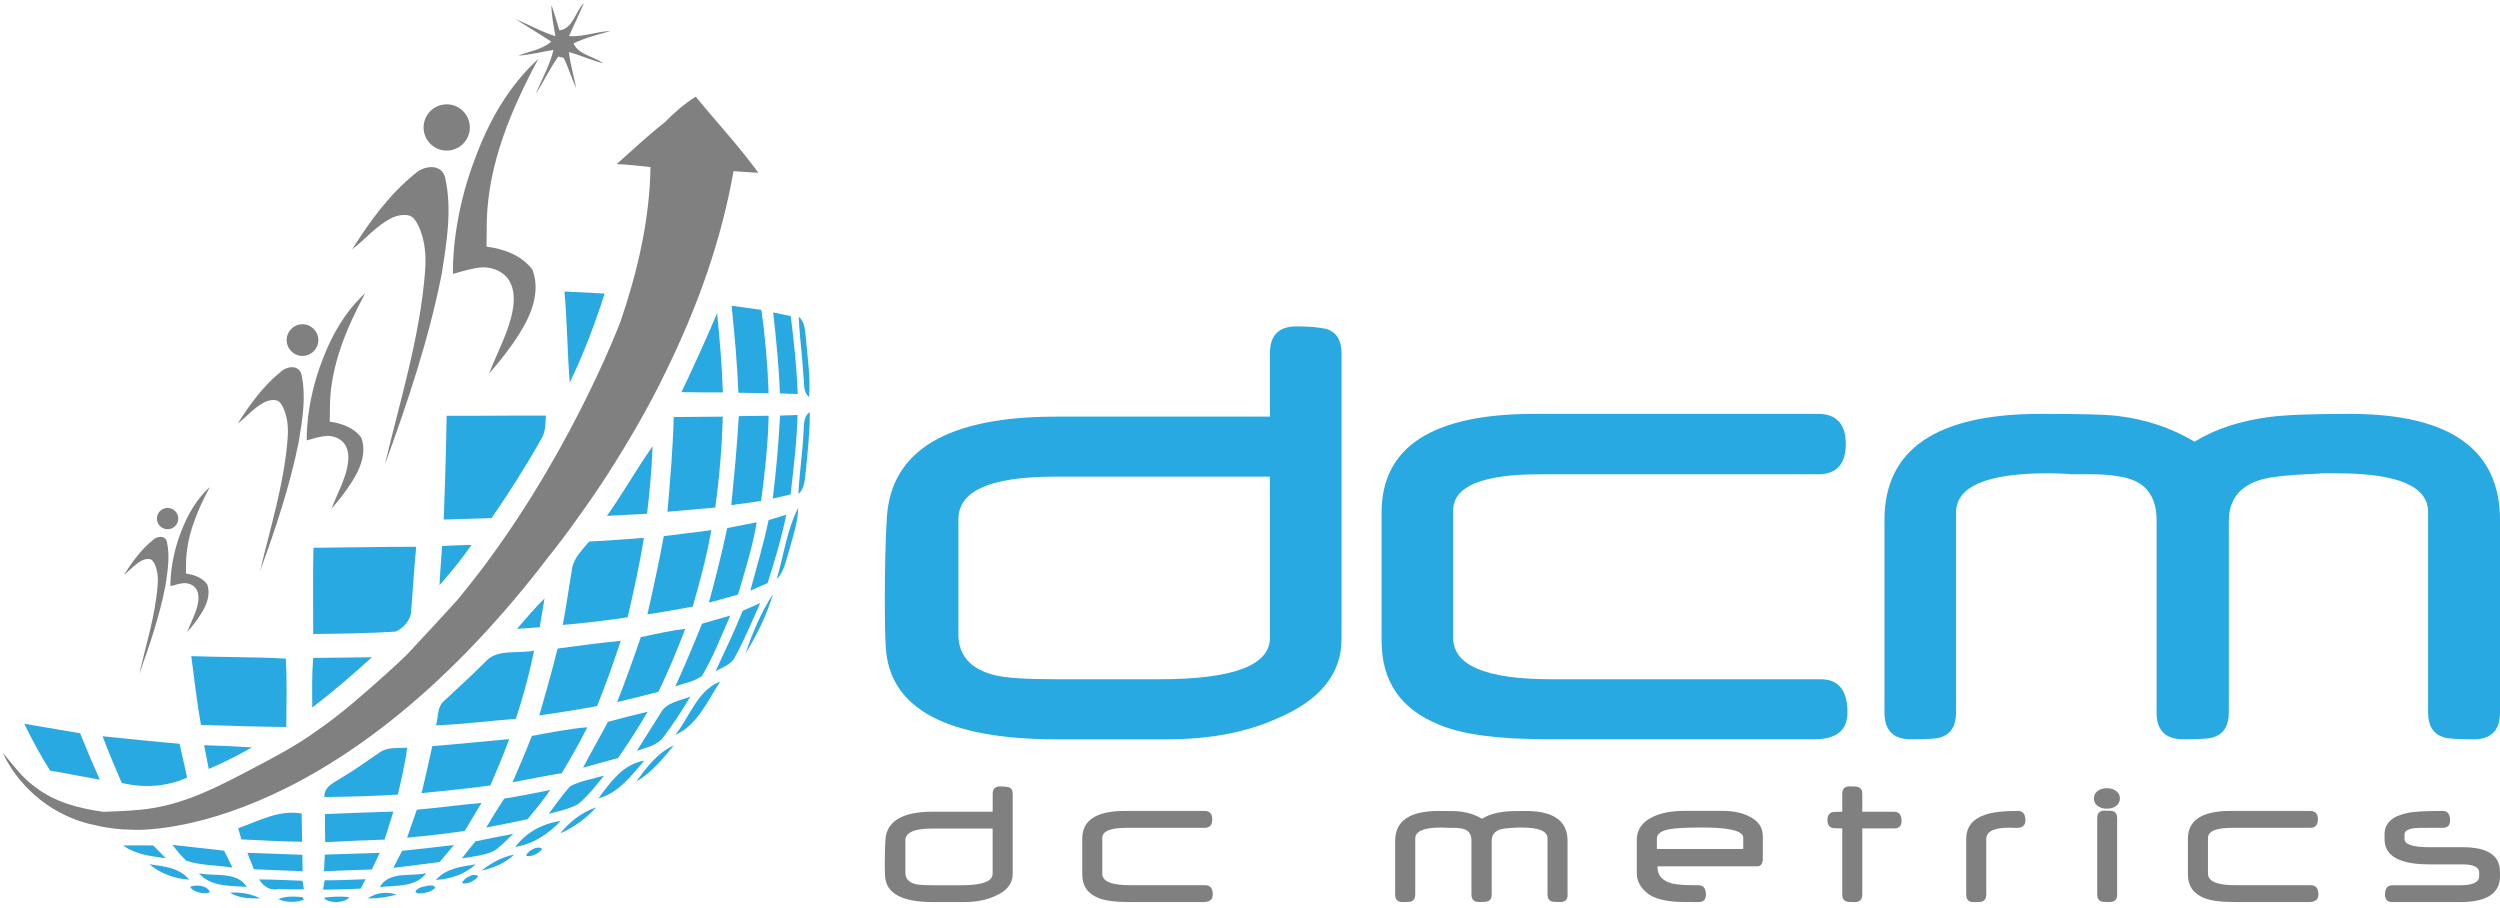 <?xml version="1.0" encoding="UTF-8"?>
<svg width="300px" height="109px" viewBox="0 0 300 109" version="1.1" xmlns="http://www.w3.org/2000/svg" xmlns:xlink="http://www.w3.org/1999/xlink">
    <title>DC Metrics</title>
    <g id="Page-1" stroke="none" stroke-width="1" fill="none" fill-rule="evenodd">
        <g id="DC-Metrics" fill-rule="nonzero">
            <g id="Group" transform="translate(106, 39)">
                <g transform="translate(0, 55)" fill="#808080">
                    <path d="M15.525,10.885 C15.525,12.055 14.8,12.945 13.345,13.555 C12.32,14.02 11.085,14.25 9.64,14.25 L5.97,14.25 C2.25,14.25 0.33,13.22 0.21,11.16 C0.185,10.795 0.175,10.315 0.175,9.725 C0.175,8.53 0.2,7.56 0.245,6.805 C0.38,4.54 2.28,3.405 5.935,3.405 L13.12,3.405 L13.12,1.27 C13.12,0.67 13.415,0.37 14.01,0.37 C14.435,0.37 14.78,0.4 15.035,0.46 C15.36,0.575 15.525,0.845 15.525,1.27 L15.525,10.885 Z M13.115,10.84 L13.115,5.425 L5.875,5.425 C3.725,5.425 2.645,5.9 2.645,6.85 L2.645,10.725 C2.645,11.43 3.05,11.89 3.865,12.095 C4.215,12.185 4.905,12.23 5.93,12.23 L9.395,12.23 C11.88,12.23 13.115,11.765 13.115,10.84 Z" id="Shape"></path>
                    <path d="M39.535,13.345 C39.535,13.945 39.16,14.245 38.415,14.245 L29.505,14.245 C27.795,14.245 26.565,14.08 25.81,13.755 C24.515,13.24 23.87,12.3 23.87,10.94 L23.87,6.63 C23.87,4.415 25.58,3.31 29,3.31 L38.535,3.31 C39.16,3.31 39.47,3.65 39.47,4.325 C39.47,5 39.16,5.34 38.535,5.34 L29.17,5.34 C27.24,5.34 26.275,5.745 26.275,6.56 L26.275,10.835 C26.275,11.765 27.375,12.225 29.57,12.225 L38.625,12.225 C39.235,12.23 39.535,12.6 39.535,13.345 Z" id="Path"></path>
                    <path d="M82.12,13.345 C82.12,13.945 81.825,14.245 81.23,14.245 C80.635,14.245 80.29,14.22 80.19,14.165 C79.865,14.05 79.7,13.775 79.7,13.345 L79.7,6.605 C79.7,5.74 78.675,5.305 76.63,5.305 L76.31,5.305 L76.16,5.305 C76.075,5.305 76.03,5.31 76.025,5.315 C75.045,5.355 74.395,5.42 74.075,5.52 C73.36,5.735 73.005,6.195 73.005,6.91 L73.005,13.34 C73.005,13.775 72.84,14.045 72.515,14.16 C72.415,14.215 72.07,14.24 71.475,14.24 C70.875,14.24 70.575,13.94 70.575,13.34 L70.575,6.885 C70.575,6.24 70.345,5.8 69.88,5.575 C69.56,5.415 69.04,5.335 68.315,5.335 L68.02,5.335 L67.825,5.335 L67.72,5.335 C67.66,5.335 67.625,5.33 67.615,5.325 C67.465,5.315 67.33,5.31 67.215,5.31 C67.1,5.305 67.005,5.305 66.93,5.305 C64.86,5.305 63.83,5.745 63.83,6.63 L63.83,13.35 C63.83,13.785 63.67,14.055 63.35,14.17 C63.25,14.225 62.905,14.25 62.31,14.25 C61.715,14.25 61.42,13.95 61.42,13.35 L61.42,6.885 C61.42,4.505 63.17,3.315 66.665,3.315 C67.355,3.315 67.92,3.32 68.36,3.33 C68.795,3.34 69.12,3.36 69.335,3.395 C70.24,3.51 71.075,3.795 71.845,4.25 C72.53,3.825 73.375,3.545 74.375,3.415 C74.905,3.345 75.8,3.315 77.055,3.315 C80.425,3.315 82.105,4.505 82.105,6.885 L82.105,13.345 L82.12,13.345 Z" id="Path"></path>
                    <path d="M105.54,8.97 C105.54,9.63 105.315,9.96 104.865,9.96 L92.9,9.96 L92.9,10.04 C92.9,11.075 93.51,11.74 94.725,12.035 C94.99,12.095 95.375,12.145 95.885,12.18 C96.39,12.215 97.035,12.23 97.82,12.23 C98.415,12.23 98.71,12.605 98.71,13.35 C98.71,13.95 98.415,14.25 97.82,14.25 C97.015,14.25 96.355,14.245 95.84,14.235 C95.325,14.225 94.935,14.205 94.67,14.17 C93.345,14.035 92.375,13.72 91.75,13.235 C90.86,12.545 90.415,11.73 90.415,10.795 L90.415,6.77 C90.415,5.51 91.1,4.575 92.47,3.965 C93.405,3.525 94.645,3.305 96.19,3.305 L100.685,3.305 C101.945,3.305 102.995,3.515 103.82,3.93 C104.97,4.46 105.54,5.265 105.54,6.335 L105.54,8.97 L105.54,8.97 Z M103.19,7.875 L103.19,6.53 C103.19,5.71 101.56,5.3 98.295,5.3 C96.37,5.3 95.05,5.37 94.34,5.505 C93.33,5.695 92.825,6.065 92.825,6.625 L92.825,7.88 L103.19,7.88 L103.19,7.875 Z" id="Shape"></path>
                    <path d="M122.185,4.52 C122.185,5.115 121.885,5.41 121.285,5.41 L117.475,5.41 L117.475,13.35 C117.475,13.95 117.18,14.25 116.585,14.25 C116,14.25 115.655,14.225 115.56,14.17 C115.235,14.05 115.07,13.775 115.07,13.35 L115.07,5.41 C114.75,5.41 114.49,5.405 114.29,5.395 C114.09,5.385 113.945,5.37 113.86,5.355 C113.48,5.225 113.29,4.91 113.29,4.41 C113.29,3.91 113.48,3.595 113.86,3.465 C113.945,3.45 114.085,3.435 114.29,3.425 C114.49,3.415 114.75,3.41 115.07,3.41 L115.07,1.255 C115.07,0.66 115.365,0.365 115.96,0.365 C116.545,0.365 116.89,0.39 116.985,0.445 C117.31,0.56 117.475,0.83 117.475,1.255 L117.475,3.41 L121.285,3.41 C121.885,3.4 122.185,3.775 122.185,4.52 Z" id="Path"></path>
                    <path d="M137.05,4.45 C137.05,5.05 136.69,5.35 135.98,5.35 C135.88,5.35 135.74,5.345 135.55,5.335 C135.365,5.325 135.22,5.32 135.12,5.32 C133.27,5.32 132.35,5.78 132.35,6.7 L132.35,13.35 C132.35,13.79 132.185,14.07 131.85,14.185 C131.715,14.23 131.365,14.255 130.8,14.255 C130.23,14.255 129.945,13.95 129.945,13.345 L129.945,6.7 C129.945,5.27 130.68,4.3 132.145,3.79 C133.04,3.47 134.375,3.31 136.15,3.31 C136.75,3.31 137.05,3.69 137.05,4.45 Z" id="Path"></path>
                    <path d="M148.39,1.815 C148.39,2.21 148.225,2.52 147.89,2.75 C147.6,2.95 147.245,3.045 146.83,3.045 C146.41,3.045 146.06,2.945 145.77,2.75 C145.435,2.52 145.27,2.21 145.27,1.815 C145.27,1.42 145.435,1.11 145.77,0.88 C146.06,0.68 146.415,0.585 146.83,0.585 C147.25,0.585 147.6,0.685 147.89,0.88 C148.225,1.11 148.39,1.42 148.39,1.815 Z M148.06,13.345 C148.06,13.945 147.76,14.245 147.16,14.245 C146.575,14.245 146.23,14.22 146.135,14.165 C145.825,14.05 145.665,13.775 145.665,13.345 L145.665,4.165 C145.665,3.57 145.965,3.275 146.565,3.275 C147.145,3.275 147.48,3.3 147.58,3.355 C147.9,3.47 148.06,3.74 148.06,4.165 L148.06,13.345 Z" id="Shape"></path>
                    <path d="M172.21,13.345 C172.21,13.945 171.835,14.245 171.09,14.245 L162.185,14.245 C160.475,14.245 159.24,14.08 158.49,13.755 C157.195,13.24 156.55,12.3 156.55,10.94 L156.55,6.63 C156.55,4.415 158.26,3.31 161.68,3.31 L171.215,3.31 C171.84,3.31 172.15,3.65 172.15,4.325 C172.15,5 171.84,5.34 171.215,5.34 L161.85,5.34 C159.92,5.34 158.955,5.745 158.955,6.56 L158.955,10.835 C158.955,11.765 160.055,12.225 162.25,12.225 L171.305,12.225 C171.91,12.23 172.21,12.6 172.21,13.345 Z" id="Path"></path>
                    <path d="M194,11.125 C194,13.21 192.41,14.25 189.235,14.25 L181.09,14.25 C180.495,14.25 180.2,13.95 180.2,13.35 C180.2,12.605 180.495,12.23 181.09,12.23 L189.245,12.23 C190.75,12.23 191.505,11.86 191.505,11.125 L191.505,10.715 C191.505,10.055 190.82,9.725 189.45,9.725 L185.54,9.725 C181.945,9.725 180.145,8.72 180.145,6.715 L180.145,6.12 C180.145,4.79 181.05,3.94 182.86,3.565 C183.225,3.48 183.76,3.42 184.46,3.375 C185.165,3.335 186.045,3.31 187.11,3.31 C187.71,3.31 188.01,3.69 188.01,4.45 C188.01,5.045 187.71,5.34 187.11,5.34 L185.375,5.34 C184.47,5.34 183.925,5.35 183.745,5.375 C182.945,5.48 182.545,5.73 182.545,6.115 L182.545,6.685 C182.545,7.34 183.545,7.665 185.545,7.665 L189.535,7.665 C192.51,7.665 193.995,8.65 193.995,10.62 L193.995,11.125 L194,11.125 Z" id="Path"></path>
                </g>
                <g fill="#29A9E1">
                    <path d="M54.98,37.705 C54.98,41.885 52.385,45.06 47.205,47.235 C43.54,48.89 39.13,49.72 33.97,49.72 L20.86,49.72 C7.585,49.72 0.73,46.04 0.295,38.685 C0.215,37.38 0.175,35.67 0.175,33.555 C0.175,29.295 0.255,25.82 0.42,23.13 C0.91,15.04 7.68,10.995 20.74,10.995 L46.395,10.995 L46.395,3.38 C46.395,1.235 47.455,0.165 49.57,0.165 C51.09,0.165 52.31,0.275 53.235,0.49 C54.4,0.895 54.985,1.86 54.985,3.38 L54.985,37.705 L54.98,37.705 Z M46.39,37.54 L46.39,18.2 L20.535,18.2 C12.85,18.2 9.01,19.895 9.01,23.29 L9.01,37.135 C9.01,39.66 10.46,41.29 13.365,42.02 C14.615,42.345 17.07,42.51 20.735,42.51 L33.115,42.51 C41.965,42.51 46.39,40.855 46.39,37.54 Z" id="Shape"></path>
                    <path d="M115.695,46.5 C115.695,48.645 114.365,49.715 111.705,49.715 L79.905,49.715 C73.795,49.715 69.4,49.13 66.71,47.965 C62.095,46.12 59.79,42.765 59.79,37.905 L59.79,22.515 C59.79,14.615 65.9,10.665 78.115,10.665 L112.155,10.665 C114.38,10.665 115.495,11.875 115.495,14.29 C115.495,16.705 114.38,17.915 112.155,17.915 L78.725,17.915 C71.83,17.915 68.38,19.37 68.38,22.27 L68.38,37.54 C68.38,40.85 72.3,42.51 80.15,42.51 L112.48,42.51 C114.625,42.51 115.695,43.84 115.695,46.5 Z" id="Path"></path>
                    <path d="M194,46.5 C194,48.645 192.94,49.715 190.825,49.715 C188.71,49.715 187.47,49.62 187.12,49.43 C185.955,49.025 185.37,48.045 185.37,46.5 L185.37,22.435 C185.37,19.34 181.72,17.795 174.415,17.795 L173.275,17.795 L172.745,17.795 C172.445,17.795 172.285,17.81 172.255,17.835 C168.755,17.97 166.43,18.215 165.29,18.57 C162.74,19.33 161.46,20.985 161.46,23.54 L161.46,46.5 C161.46,48.045 160.875,49.025 159.71,49.43 C159.355,49.62 158.12,49.715 156.005,49.715 C153.86,49.715 152.79,48.645 152.79,46.5 L152.79,23.45 C152.79,21.145 151.96,19.58 150.305,18.765 C149.165,18.195 147.305,17.91 144.725,17.91 L143.665,17.91 L142.975,17.91 L142.61,17.91 C142.395,17.91 142.27,17.895 142.245,17.87 C141.7,17.845 141.225,17.825 140.82,17.81 C140.415,17.795 140.075,17.79 139.8,17.79 C132.415,17.79 128.725,19.365 128.725,22.515 L128.725,46.5 C128.725,48.045 128.155,49.025 127.015,49.43 C126.66,49.62 125.425,49.715 123.31,49.715 C121.195,49.715 120.135,48.645 120.135,46.5 L120.135,23.41 C120.135,14.915 126.38,10.665 138.865,10.665 C141.335,10.665 143.35,10.685 144.91,10.725 C146.47,10.765 147.63,10.84 148.39,10.95 C151.62,11.355 154.605,12.375 157.35,14.005 C159.795,12.485 162.805,11.495 166.39,11.03 C168.29,10.785 171.48,10.665 175.96,10.665 C187.985,10.665 194,14.915 194,23.41 L194,46.5 L194,46.5 Z" id="Path"></path>
                </g>
            </g>
            <g id="Group">
                <path d="M61.71,102.555 C60.25,102.815 58.935,103.56 57.785,104.47 C59.225,104.165 60.62,103.57 61.71,102.555 Z" id="Path" fill="#29A9E1"></path>
                <path d="M17.925,103.71 C19.28,104.84 20.955,105.44 22.71,105.56 C21.54,104.115 19.63,103.955 17.925,103.71 Z" id="Path" fill="#29A9E1"></path>
                <path d="M52.305,105.595 C54.055,105.475 55.775,104.935 57.08,103.72 C55.37,103.99 53.52,104.2 52.305,105.595 Z" id="Path" fill="#29A9E1"></path>
                <path d="M27.595,107.115 C28.67,107.82 29.995,107.805 31.23,107.815 C30.11,107.225 28.845,107.045 27.595,107.115 Z" id="Path" fill="#29A9E1"></path>
                <path d="M44.11,107.81 C45.28,107.83 46.455,107.67 47.585,107.345 C46.405,106.95 45.13,107.115 44.11,107.81 Z" id="Path" fill="#29A9E1"></path>
                <path d="M51.16,104.78 C49.28,105.22 46.71,104.49 45.575,106.445 C47.495,106.23 49.835,106.515 51.16,104.78 Z" id="Path" fill="#29A9E1"></path>
                <path d="M29.61,106.43 C28.385,104.495 25.77,105.215 23.855,104.79 C25.315,106.445 27.61,106.265 29.61,106.43 Z" id="Path" fill="#29A9E1"></path>
                <path d="M36.17,106.715 L36.47,106.71 C36.425,106.455 36.34,105.945 36.3,105.69 C34.565,105.625 32.83,105.54 31.095,105.53 C31.595,106.37 32.39,106.885 33.4,106.695 C34.325,106.725 35.245,106.725 36.17,106.715 Z" id="Path" fill="#29A9E1"></path>
                <path d="M38.77,106.765 C39.865,106.74 40.96,106.725 42.055,106.685 C42.365,106.67 42.975,106.65 43.28,106.635 C43.475,106.255 43.67,105.875 43.87,105.505 C42.235,105.575 40.6,105.64 38.96,105.635 C38.915,105.92 38.82,106.485 38.77,106.765 Z" id="Path" fill="#29A9E1"></path>
                <path d="M22.825,106.43 C23.18,107.07 24.46,107.325 25.18,107.095 C25.005,106.285 23.515,106.075 22.825,106.43 Z" id="Path" fill="#29A9E1"></path>
                <path d="M55.435,105.955 C56.02,106.2 57.025,105.69 57.39,105.15 C56.835,104.69 55.715,105.34 55.435,105.955 Z" id="Path" fill="#29A9E1"></path>
                <path d="M50.755,106.42 C50.465,106.435 49.395,106.955 50.11,107.2 C50.84,107.235 51.69,107.07 52.225,106.555 C52.045,106.005 51.155,106.35 50.755,106.42 Z" id="Path" fill="#29A9E1"></path>
                <path d="M33.39,107.89 C34.305,108.31 35.545,108.34 36.48,107.95 C36.43,107.88 36.33,107.73 36.28,107.655 C35.31,107.56 34.305,107.52 33.39,107.89 Z" id="Path" fill="#29A9E1"></path>
                <path d="M38.885,107.72 C39.305,108.46 41.465,108.405 41.92,107.65 C40.905,107.56 39.89,107.58 38.885,107.72 Z" id="Path" fill="#29A9E1"></path>
                <g>
                    <path d="M67.13,3.65 C68.79,3.41 69.035,1.405 70.065,0.35 C69.53,1.705 68.855,2.995 68.28,4.335 C69.975,4.45 71.59,3.79 73.28,3.715 C71.78,4.15 70.245,4.515 68.835,5.2 C69.35,6.555 71.285,6.77 72.395,7.6 C70.99,7.24 69.66,6.635 68.265,6.235 C68.43,7.705 68.86,9.125 69.15,10.575 C68.58,9.385 68.22,8.11 67.635,6.93 C67.47,6.895 67.155,6.825 66.995,6.79 C65.965,8.21 65.245,9.825 64.275,11.285 C65.01,9.53 65.97,7.86 66.42,5.99 C65.01,6.22 63.615,6.57 62.185,6.685 C63.51,6.14 65.035,5.98 66.145,4.995 C64.755,4.04 63.27,3.23 61.88,2.29 C63.475,2.965 64.99,3.835 66.655,4.34 C66.44,3.105 66.165,1.87 66.175,0.61 C66.535,1.61 66.825,2.635 67.13,3.65 Z" id="Path" fill="#808080"></path>
                    <path d="M67.735,34.98 C69.34,35.05 70.945,35.135 72.56,35.225 C71.39,38.865 70.035,42.465 68.37,45.91 C68.08,42.275 68.06,38.62 67.735,34.98 Z" id="Path" fill="#29A9E1"></path>
                    <path d="M87.795,36.695 C88.98,36.855 90.175,37.01 91.365,37.18 C91.835,40.495 92.12,43.84 92.235,47.19 C91.025,47.17 89.815,47.155 88.605,47.13 C88.475,43.645 88.145,40.165 87.795,36.695 Z" id="Path" fill="#29A9E1"></path>
                    <path d="M88.655,49.935 C89.845,49.93 91.04,49.91 92.235,49.89 C92.165,53.315 91.785,56.72 91.335,60.115 C90.14,60.285 88.94,60.445 87.75,60.615 C88.105,57.055 88.455,53.5 88.655,49.935 Z" id="Path" fill="#29A9E1"></path>
                    <path d="M72.96,86.615 C74.54,86.195 76.12,85.78 77.72,85.405 C76.605,87.3 75.43,89.17 74.155,90.965 C72.755,91.335 71.365,91.74 69.965,92.12 C70.93,90.265 71.98,88.46 72.96,86.615 Z" id="Path" fill="#29A9E1"></path>
                    <path d="M12.31,88.35 C15.385,88.67 18.465,88.99 21.55,89.25 C21.86,90.605 22.16,91.95 22.455,93.31 C19.97,94.425 17.245,94.575 14.61,93.95 C13.805,92.095 13.02,90.235 12.31,88.35 Z" id="Path" fill="#29A9E1"></path>
                    <path d="M50.02,97.16 C52.61,96.95 55.185,96.565 57.78,96.35 C57.1,97.47 56.425,98.59 55.76,99.715 C53.46,100.045 51.16,100.31 48.85,100.52 C49.24,99.395 49.63,98.275 50.02,97.16 Z" id="Path" fill="#29A9E1"></path>
                    <path d="M81.775,47.055 C83.265,43.925 84.7,40.77 86.055,37.58 C86.365,40.74 86.645,43.91 86.745,47.085 C85.085,47.09 83.43,47.09 81.775,47.055 Z" id="Path" fill="#29A9E1"></path>
                    <path d="M60.5,95.835 C62.355,95.54 64.2,95.165 66.04,94.795 C65.19,96.005 64.26,97.16 63.315,98.3 C61.665,98.655 60.005,98.985 58.345,99.3 C59.04,98.13 59.755,96.97 60.5,95.835 Z" id="Path" fill="#29A9E1"></path>
                    <path d="M92.785,37.49 C93.48,37.64 94.185,37.79 94.895,37.94 C95.27,41.045 95.62,44.155 95.725,47.28 C95.005,47.255 94.295,47.23 93.585,47.21 C93.47,43.955 93.145,40.72 92.785,37.49 Z" id="Path" fill="#29A9E1"></path>
                    <path d="M95.85,38.015 C96.65,38.67 96.585,39.735 96.715,40.665 C96.91,42.985 97.27,45.31 97.09,47.65 C96.36,47.055 96.535,46.06 96.425,45.235 C96.29,42.825 95.94,40.425 95.85,38.015 Z" id="Path" fill="#29A9E1"></path>
                    <path d="M96.41,52 C96.52,51.12 96.32,50.03 97.175,49.46 C97.19,51.83 96.92,54.19 96.695,56.55 C96.56,57.5 96.61,58.585 95.81,59.28 C95.91,56.845 96.305,54.435 96.41,52 Z" id="Path" fill="#29A9E1"></path>
                    <path d="M93.21,69.485 C94.045,66.645 94.42,63.585 95.785,60.945 C95.755,62.73 95.125,64.425 94.67,66.14 C94.305,67.295 94.11,68.59 93.21,69.485 Z" id="Path" fill="#29A9E1"></path>
                    <path d="M89.46,78.425 C90.295,75.95 91.335,73.465 92.765,71.28 C92.025,73.795 90.825,76.19 89.46,78.425 Z" id="Path" fill="#29A9E1"></path>
                    <path d="M81.025,88.195 C82.78,86.03 83.65,82.87 86.435,81.77 C84.9,84.085 83.72,87 81.025,88.195 Z" id="Path" fill="#29A9E1"></path>
                    <path d="M76.345,93.79 C77.575,92.1 78.895,90.315 80.865,89.45 C79.53,91.055 78.185,92.735 76.345,93.79 Z" id="Path" fill="#29A9E1"></path>
                    <path d="M71.81,95.8 C73.245,93.88 74.755,91.675 77.315,91.285 C75.745,93.075 74.24,95.16 71.81,95.8 Z" id="Path" fill="#29A9E1"></path>
                    <path d="M67.225,100.005 C68.365,98.605 69.825,97.455 71.555,96.875 C70.34,98.2 68.875,99.29 67.225,100.005 Z" id="Path" fill="#29A9E1"></path>
                    <path d="M61.835,101.625 C63.16,99.88 65.1,98.81 67.275,98.525 C65.8,100.075 63.985,101.3 61.835,101.625 Z" id="Path" fill="#29A9E1"></path>
                    <path d="M53.595,49.895 C57.565,49.92 61.54,49.845 65.51,49.875 C65.44,50.85 65.48,51.89 64.915,52.74 C63.095,55.98 61.09,59.115 58.985,62.175 C57.07,62.235 55.16,62.285 53.25,62.345 C53.395,58.195 53.54,54.045 53.595,49.895 Z" id="Path" fill="#29A9E1"></path>
                    <path d="M80.845,50.045 C82.805,50.02 84.765,50 86.73,49.995 C86.64,53.645 86.325,57.29 85.83,60.905 C83.915,61.08 82.005,61.25 80.095,61.41 C80.42,57.63 80.75,53.845 80.845,50.045 Z" id="Path" fill="#29A9E1"></path>
                    <path d="M70.7,64.98 C72.89,64.89 75.075,64.705 77.265,64.545 C76.76,67.75 76.04,70.915 75.325,74.075 C72.735,74.47 70.135,74.76 67.53,74.995 C67.96,72.745 68.265,70.48 68.655,68.22 C68.86,66.905 69.9,65.975 70.7,64.98 Z" id="Path" fill="#29A9E1"></path>
                    <path d="M37.61,65.735 C41.72,65.705 45.83,65.605 49.945,65.615 C49.685,68.16 49.56,70.715 49.345,73.26 C49.335,74.375 48.44,75.375 47.465,75.795 C44.175,76.005 40.88,76.04 37.585,76.08 C37.575,72.63 37.545,69.185 37.61,65.735 Z" id="Path" fill="#29A9E1"></path>
                    <path d="M66.91,77.825 C69.435,77.48 71.96,77.145 74.495,76.895 C73.615,79.535 72.695,82.16 71.645,84.735 C69.34,85.145 67.035,85.53 64.72,85.845 C65.48,83.18 66.25,80.52 66.91,77.825 Z" id="Path" fill="#29A9E1"></path>
                    <path d="M58.195,79.465 C59.645,77.76 62.15,78.525 64.095,78.065 C63.535,80.835 62.79,83.56 61.91,86.25 C58.71,86.51 55.52,86.91 52.32,87.045 C52.615,86.07 52.435,84.815 53.295,84.105 C54.95,82.58 56.595,81.05 58.195,79.465 Z" id="Path" fill="#29A9E1"></path>
                    <path d="M22.955,78.735 C26.735,78.88 30.53,78.815 34.3,79.035 C34.46,81.77 34.37,84.51 34.355,87.24 C30.94,87.205 27.525,87.105 24.11,86.99 C23.63,84.25 23.31,81.49 22.955,78.735 Z" id="Path" fill="#29A9E1"></path>
                    <path d="M63.825,88.31 C66.035,87.905 68.24,87.455 70.485,87.27 C69.52,89.14 68.51,90.99 67.41,92.775 C65.435,93.105 63.475,93.505 61.51,93.865 C62.3,92.02 63.105,90.18 63.825,88.31 Z" id="Path" fill="#29A9E1"></path>
                    <path d="M45.52,90.32 C46.475,89.59 47.735,89.825 48.86,89.715 C48.625,91.62 48.17,93.485 47.745,95.35 C44.81,95.535 41.87,95.615 38.925,95.64 C38.88,94.305 40.205,93.87 41.115,93.25 C42.64,92.355 44.055,91.305 45.52,90.32 Z" id="Path" fill="#29A9E1"></path>
                    <path d="M28.58,99.385 C31.06,98.52 33.47,97.135 36.2,97.625 C36.215,98.75 36.23,99.885 36.25,101.015 C33.82,100.97 31.39,100.85 28.965,100.73 C28.83,100.275 28.705,99.83 28.58,99.385 Z" id="Path" fill="#29A9E1"></path>
                    <path d="M93.605,49.87 C94.3,49.845 95.005,49.82 95.705,49.8 C95.635,52.99 95.22,56.155 94.875,59.325 C94.16,59.495 93.44,59.665 92.73,59.835 C93.14,56.525 93.435,53.2 93.605,49.87 Z" id="Path" fill="#29A9E1"></path>
                    <path d="M72.835,61.905 C74.76,59.185 76.39,56.27 78.315,53.545 C78.205,56.25 77.97,58.955 77.65,61.645 C76.04,61.72 74.435,61.82 72.835,61.905 Z" id="Path" fill="#29A9E1"></path>
                    <path d="M84.245,74.84 C85.375,74.52 86.5,74.19 87.635,73.865 C86.535,76.3 85.61,78.835 84.22,81.125 C83.285,81.795 82.105,81.985 81.04,82.365 C82.17,79.885 83.225,77.37 84.245,74.84 Z" id="Path" fill="#29A9E1"></path>
                    <path d="M92.23,62.415 C92.935,62.2 93.635,61.975 94.35,61.765 C93.795,64.545 92.975,67.27 92.11,69.97 C91.415,70.27 90.72,70.565 90.035,70.87 C90.805,68.065 91.635,65.27 92.23,62.415 Z" id="Path" fill="#29A9E1"></path>
                    <path d="M87.265,63.37 C88.445,63.135 89.625,62.91 90.81,62.675 C90.305,65.625 89.41,68.49 88.555,71.35 C87.395,71.685 86.235,72 85.07,72.32 C85.87,69.35 86.63,66.375 87.265,63.37 Z" id="Path" fill="#29A9E1"></path>
                    <path d="M37.58,78.95 C39.935,78.945 42.28,78.88 44.635,78.87 C42.32,80.96 39.955,83.005 37.475,84.9 C37.455,82.915 37.415,80.93 37.58,78.95 Z" id="Path" fill="#29A9E1"></path>
                    <path d="M2.91,86.855 C5.145,87.225 7.375,87.62 9.61,87.99 C10.365,89.86 11.15,91.72 11.975,93.565 C9.985,93.215 8.005,92.805 6.015,92.475 C4.855,90.675 3.86,88.775 2.91,86.855 Z" id="Path" fill="#29A9E1"></path>
                    <path d="M79.655,64.335 C81.555,64.085 83.46,63.885 85.36,63.615 C84.81,66.72 84.005,69.77 83.125,72.795 C81.31,73.125 79.5,73.45 77.685,73.735 C78.405,70.615 79.07,67.485 79.655,64.335 Z" id="Path" fill="#29A9E1"></path>
                    <path d="M76.9,76.455 C78.67,76.075 80.435,75.675 82.235,75.46 C81.26,78.02 80.2,80.545 79.015,83.015 C77.37,83.45 75.715,83.86 74.06,84.25 C75.07,81.675 76,79.07 76.9,76.455 Z" id="Path" fill="#29A9E1"></path>
                    <path d="M51.88,89.53 C54.96,89.3 58.03,88.96 61.105,88.69 C60.41,90.565 59.64,92.41 58.85,94.25 C56.105,94.63 53.345,94.895 50.59,95.175 C51.03,93.295 51.48,91.415 51.88,89.53 Z" id="Path" fill="#29A9E1"></path>
                    <path d="M38.995,97.68 C41.73,97.555 44.465,97.495 47.205,97.39 C46.86,98.51 46.51,99.64 46.14,100.755 C43.765,100.845 41.395,100.925 39.025,101.055 C38.99,99.93 38.99,98.805 38.995,97.68 Z" id="Path" fill="#29A9E1"></path>
                    <path d="M53.055,65.52 C54.225,65.45 55.405,65.41 56.585,65.395 C55.41,67.085 54.1,68.68 52.74,70.22 C52.81,68.65 52.95,67.085 53.055,65.52 Z" id="Path" fill="#29A9E1"></path>
                    <path d="M62.035,75.465 C63.105,74.22 64.165,72.965 65.34,71.815 C65.16,72.97 64.955,74.12 64.765,75.27 C63.85,75.34 62.94,75.4 62.035,75.465 Z" id="Path" fill="#29A9E1"></path>
                    <path d="M89.12,73.295 C89.82,72.98 90.525,72.665 91.235,72.36 C90.26,74.495 89.375,76.675 88.245,78.74 C87.82,79.725 86.74,80.055 85.875,80.535 C86.975,78.135 88.135,75.755 89.12,73.295 Z" id="Path" fill="#29A9E1"></path>
                    <path d="M79.235,85.63 C79.92,84.27 81.59,84.1 82.86,83.58 C81.87,85.205 80.845,86.815 79.7,88.33 C78.97,89.445 77.585,89.69 76.42,90.105 C77.365,88.62 78.305,87.13 79.235,85.63 Z" id="Path" fill="#29A9E1"></path>
                    <path d="M24.495,89.425 C26.41,89.475 28.32,89.57 30.23,89.685 C28.55,90.645 26.83,91.52 25.05,92.275 C24.86,91.325 24.675,90.375 24.495,89.425 Z" id="Path" fill="#29A9E1"></path>
                    <path d="M68.46,94.325 C69.72,93.685 71.145,93.46 72.5,93.07 C71.505,94.26 70.575,95.54 69.345,96.51 C68.265,97.105 67.02,97.32 65.845,97.665 C66.705,96.54 67.475,95.345 68.46,94.325 Z" id="Path" fill="#29A9E1"></path>
                    <path d="M36.32,104.555 C36.305,103.89 36.29,103.23 36.28,102.575 C34.075,102.485 31.88,102.41 29.68,102.335 C29.935,102.99 30.195,103.65 30.465,104.31 C32.41,104.385 34.365,104.47 36.32,104.555 Z" id="Path" fill="#29A9E1"></path>
                    <path d="M61.595,100.055 C60.08,100.33 58.575,100.66 57.055,100.96 C56.5,101.625 55.95,102.305 55.435,103.005 C56.685,102.775 57.995,102.675 59.17,102.165 C60.095,101.6 60.82,100.785 61.595,100.055 Z" id="Path" fill="#29A9E1"></path>
                    <path d="M18.39,101.45 C17.18,101.45 15.98,101.43 14.775,101.455 C16.265,102.56 18.13,102.725 19.905,103 C19.395,102.48 18.895,101.965 18.39,101.45 Z" id="Path" fill="#29A9E1"></path>
                    <path d="M22.395,103.315 C24.17,103.865 26.07,103.815 27.895,104.115 C27.56,103.43 27.23,102.755 26.9,102.08 C24.825,101.865 22.755,101.595 20.68,101.39 C21.225,102.05 21.74,102.745 22.395,103.315 Z" id="Path" fill="#29A9E1"></path>
                    <path d="M45.575,102.34 C43.375,102.4 41.18,102.5 38.98,102.55 C38.945,103.215 38.91,103.88 38.88,104.555 C40.795,104.47 42.705,104.385 44.62,104.34 C44.935,103.67 45.26,103.005 45.575,102.34 Z" id="Path" fill="#29A9E1"></path>
                    <path d="M54.475,101.4 C52.4,101.63 50.325,101.895 48.25,102.1 C47.895,102.775 47.555,103.455 47.205,104.135 C49.055,103.895 50.91,103.7 52.76,103.445 C53.325,102.765 53.9,102.085 54.475,101.4 Z" id="Path" fill="#29A9E1"></path>
                    <path d="M63.115,102.67 C63.7,102.915 64.705,102.405 65.07,101.865 C64.515,101.405 63.39,102.06 63.115,102.67 Z" id="Path" fill="#29A9E1"></path>
                    <g transform="translate(42, 7)" fill="#808080">
                        <circle id="Oval" cx="11.605" cy="8.295" r="2.775"></circle>
                        <path d="M11.4,14.245 C10.905,12.555 8.81,12.885 7.79,13.855 C4.71,16.335 2.35,19.605 0.255,22.925 C1.845,21.705 3.14,20.095 4.955,19.18 C5.725,18.79 7.085,18.52 7.68,19.25 C8.18,19.86 8.425,20.525 8.655,21.275 C9.065,22.63 9.12,24.155 9.01,25.565 C8.395,33.475 5.995,41.08 4.185,48.75 C6.91,41.285 9.455,33.72 11,25.91 C11.605,22.075 12.285,18.095 11.4,14.245 Z" id="Path"></path>
                        <path d="M16.38,22.595 C16.405,21.56 16.405,20.52 16.415,19.48 C16.605,12.57 19.38,6.07 22.6,0.065 C19.165,3.215 16.805,7.26 15.17,11.6 L15.175,11.58 C12.075,19.42 12.355,25.865 12.355,25.865 C13.48,25.555 14.725,25.16 15.935,25.075 C15.935,25.075 20.265,24.895 19.575,29.92 C19.17,32.64 17.65,35.295 16.695,37.82 C18,36.34 19.23,34.775 20.285,33.105 C21.725,30.84 22.905,28.04 21.895,25.365 C20.595,23.625 18.46,22.87 16.38,22.595 Z" id="Path"></path>
                    </g>
                    <g transform="translate(28.5, 35)" fill="#808080">
                        <circle id="Oval" cx="7.8" cy="5.81" r="1.9"></circle>
                        <path d="M7.66,9.885 C7.32,8.73 5.885,8.95 5.185,9.62 C3.075,11.32 1.46,13.56 0.025,15.83 C1.115,14.995 2,13.895 3.245,13.265 C3.77,13 4.705,12.815 5.11,13.315 C5.455,13.735 5.62,14.185 5.775,14.705 C6.055,15.635 6.095,16.68 6.015,17.645 C5.595,23.06 3.95,28.27 2.71,33.525 C4.575,28.415 6.32,23.23 7.375,17.88 C7.8,15.245 8.265,12.52 7.66,9.885 Z" id="Path"></path>
                        <path d="M11.07,15.6 C11.085,14.89 11.085,14.18 11.095,13.47 C11.225,8.74 13.125,4.285 15.33,0.175 C12.98,2.335 11.36,5.105 10.24,8.075 L10.245,8.06 C8.12,13.43 8.31,17.845 8.31,17.845 C9.08,17.635 9.93,17.36 10.76,17.305 C10.76,17.305 13.725,17.18 13.255,20.625 C12.98,22.49 11.94,24.305 11.285,26.035 C12.18,25.02 13.02,23.95 13.74,22.805 C14.725,21.255 15.535,19.34 14.845,17.505 C13.955,16.31 12.495,15.79 11.07,15.6 Z" id="Path"></path>
                    </g>
                    <g transform="translate(14.5, 58)" fill="#808080">
                        <circle id="Oval" cx="5.61" cy="4.23" r="1.28"></circle>
                        <path d="M5.52,6.975 C5.29,6.195 4.325,6.345 3.855,6.795 C2.435,7.94 1.345,9.45 0.375,10.985 C1.11,10.42 1.71,9.68 2.545,9.255 C2.9,9.075 3.53,8.95 3.805,9.285 C4.035,9.57 4.15,9.875 4.255,10.22 C4.445,10.845 4.47,11.55 4.42,12.2 C4.135,15.85 3.03,19.36 2.195,22.905 C3.45,19.46 4.63,15.965 5.34,12.36 C5.615,10.59 5.925,8.755 5.52,6.975 Z" id="Path"></path>
                        <path d="M7.815,10.83 C7.825,10.35 7.825,9.87 7.83,9.395 C7.92,6.205 9.2,3.205 10.685,0.43 C9.1,1.885 8.01,3.75 7.255,5.755 L7.255,5.745 C5.825,9.365 5.95,12.34 5.95,12.34 C6.47,12.2 7.045,12.015 7.605,11.975 C7.605,11.975 9.605,11.89 9.285,14.21 C9.1,15.465 8.395,16.69 7.955,17.86 C8.56,17.175 9.125,16.455 9.61,15.685 C10.275,14.64 10.82,13.35 10.355,12.11 C9.765,11.305 8.78,10.96 7.815,10.83 Z" id="Path"></path>
                    </g>
                    <path d="M83.485,11.6 C82.115,12.465 80.885,13.53 79.755,14.69 C77.755,16.26 75.9,18 74,19.69 C75.355,19.76 76.71,19.885 78.06,20.05 C77.96,26.375 76.51,32.545 74.49,38.51 C74.23,39.2 67.86,55.875 55.94,70.7 C55.565,71.155 55.19,71.61 54.82,72.07 C54.54,72.405 50.52,76.76 48.815,78.57 C48.015,79.345 47.195,80.11 46.36,80.85 C43.68,83.255 40.985,85.65 38.01,87.7 C35.55,89.48 32.825,90.915 30.14,92.32 C26.305,94.325 22.69,96.245 18.355,96.97 C16.38,97.3 14.385,97.335 12.4,97.42 C9.475,97.01 6.5,96.25 4.15,94.38 C2.615,93.31 1.585,91.735 0.335,90.375 C2.445,94.795 6.68,98.13 11.505,99.04 C12.94,99.395 14.41,99.555 15.88,99.565 L15.86,99.57 C15.86,99.57 39.515,101.285 65.84,66.795 L65.84,66.795 C67.005,65.335 68.135,63.845 69.21,62.32 C70.53,60.495 71.805,58.65 73.02,56.755 C75.565,52.745 77.975,48.645 80.01,44.355 C83.7,36.82 86.57,28.83 88.02,20.545 C89.01,20.615 90.005,20.675 91.005,20.74 C88.695,17.545 85.985,14.66 83.485,11.6 Z" id="Path" fill="#808080"></path>
                </g>
            </g>
        </g>
    </g>
</svg>